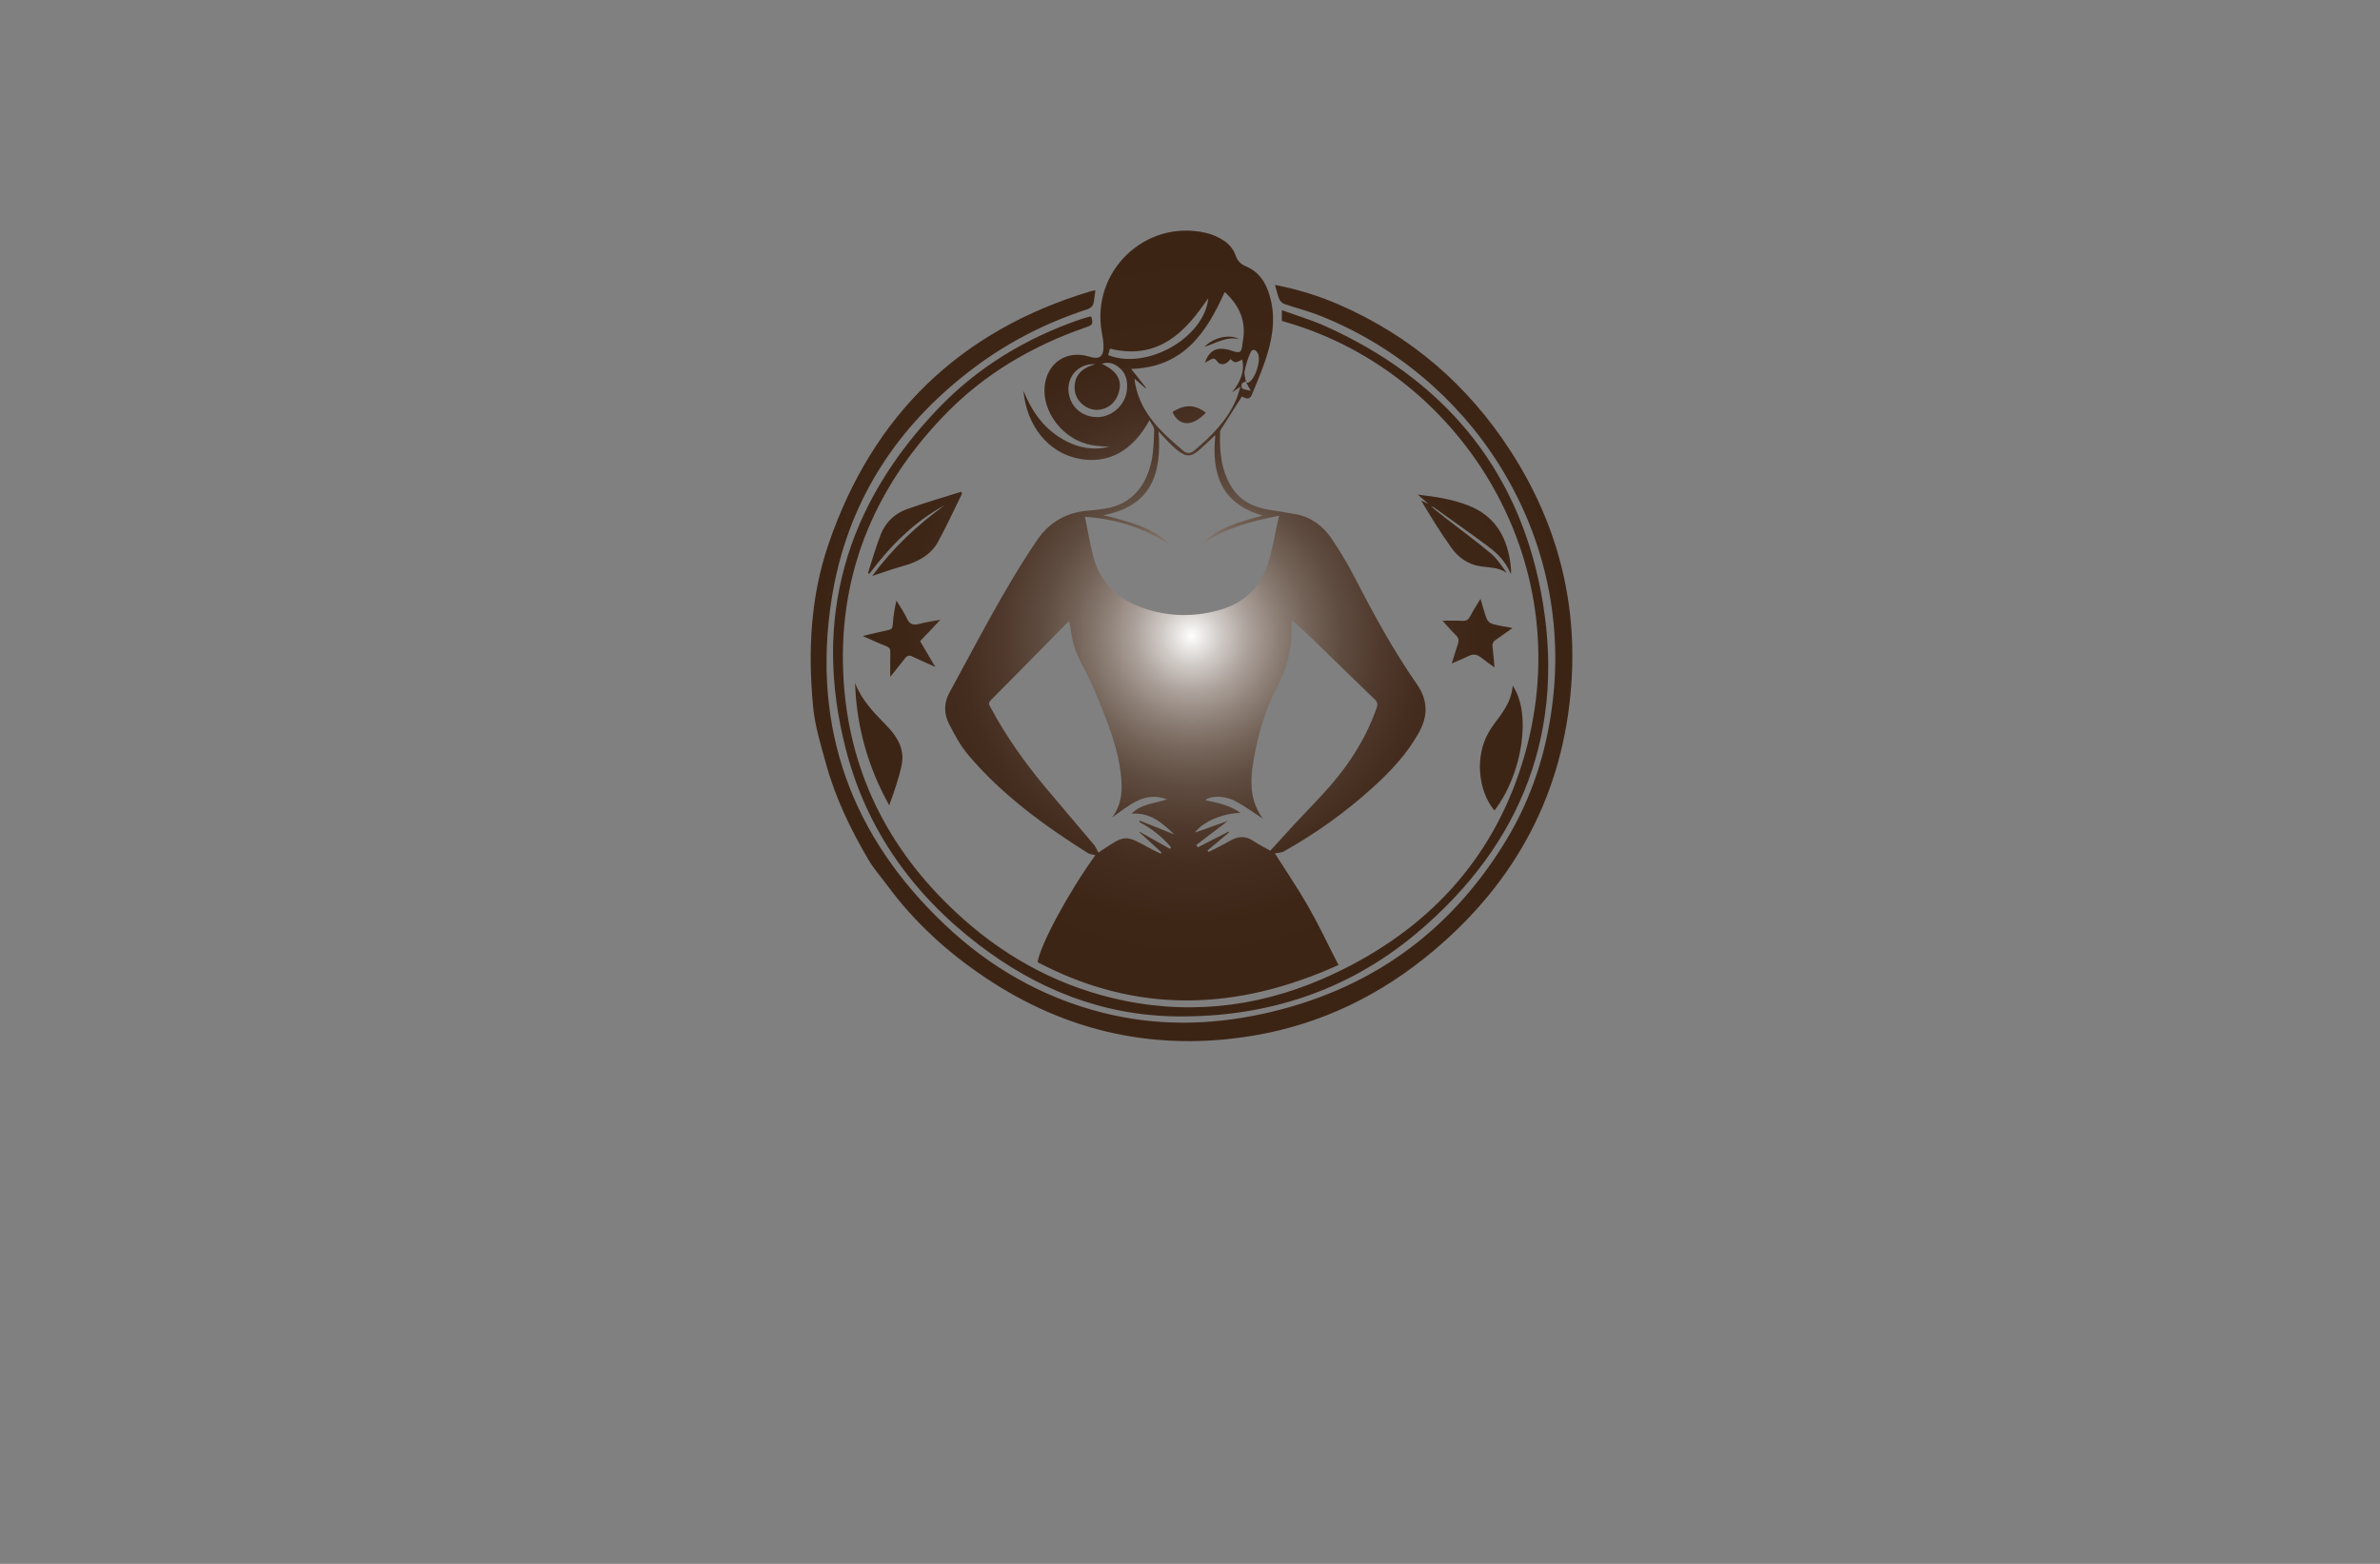 <?xml version="1.0" encoding="utf-8"?>
<!-- Generator: Adobe Illustrator 27.8.1, SVG Export Plug-In . SVG Version: 6.00 Build 0)  -->
<svg version="1.1" xmlns="http://www.w3.org/2000/svg" xmlns:xlink="http://www.w3.org/1999/xlink" x="0px" y="0px"
	 viewBox="0 0 350 230" style="enable-background:new 0 0 350 230;" xml:space="preserve">
<rect x="0" y="0" width="350" height="230" fill="#808080" stroke="none"/>
<style type="text/css">
	.st0{fill:#B6FFF3;}
	.st1{fill:#F0FFB8;}
	.st2{fill:#FFF6B8;}
	.st3{fill:#FFDCFF;}
	.st4{fill:#D1FFBB;}
	.st5{fill:#FFD6B8;}
	.st6{fill:#00224E;}
	.st7{fill:#C3FFB8;}
	.st8{fill:#EAEAEA;}
	.st9{fill:#CAFFF5;}
	.st10{fill:#E4335A;}
	.st11{fill:#005199;}
	.st12{fill:#AD0000;}
	.st13{fill:#00E2E2;}
	.st14{fill:#003F33;}
	.st15{fill:#600068;}
	.st16{fill:#664600;}
	.st17{fill:#DAB038;}
	.st18{fill:#466F85;}
	.st19{fill:#57D4FF;}
	.st20{fill:#99042B;}
	.st21{fill:#BF882F;}
	.st22{fill:#B0C1C1;}
	.st23{fill:#689FC1;}
	.st24{fill:#0035AA;}
	.st25{fill:#CEC1A3;}
	.st26{fill:#AC8746;}
	.st27{fill:#F2EBDD;}
	.st28{fill:#350B00;}
	.st29{fill:#ECC752;}
	.st30{fill:#005468;}
	.st31{stroke:#000000;stroke-width:0.25;stroke-miterlimit:10;}
	.st32{fill:#EFECFF;}
	.st33{fill:#FFDE98;}
	.st34{fill:#5B3F00;}
	.st35{fill:#826834;}
	.st36{fill:none;stroke:#5B3F00;stroke-width:2;stroke-miterlimit:10;}
	.st37{fill:#FFBE00;}
	.st38{fill:#9B8D75;}
	.st39{fill:#FFFFFF;}
	.st40{fill:#FFFF00;}
	.st41{fill:#FFBF00;}
	.st42{fill:#FFA500;}
	.st43{fill:#B7F3F9;}
	.st44{fill:#B78802;}
	.st45{fill:url(#SVGID_1_);}
	.st46{fill:url(#SVGID_00000144296608819845442820000001073983127876906159_);}
	.st47{fill:url(#SVGID_00000047741486474375238560000016554244817835193509_);}
	.st48{fill:url(#SVGID_00000174565225619241744290000007131841017786309805_);}
	.st49{fill:url(#SVGID_00000001630818708778572610000017210952665103186605_);}
	.st50{fill:url(#SVGID_00000109738030727716700200000017192243393271950732_);}
	.st51{fill:url(#SVGID_00000017514959040585868540000001000009541228736183_);}
	.st52{fill:url(#SVGID_00000069384151478970835700000017135253256443006388_);}
	.st53{fill:url(#SVGID_00000062905315175323905210000008821365198518546080_);}
	.st54{fill:url(#SVGID_00000074402467534812724510000000167686365270615681_);}
	.st55{fill:url(#SVGID_00000116228411672544559070000001723901660282241408_);}
	.st56{fill:url(#SVGID_00000030483172658295103660000003176883276804857758_);}
	.st57{fill:#FFFFFF;stroke:#3E423E;stroke-linecap:round;stroke-linejoin:round;stroke-miterlimit:10;}
	.st58{fill:#89DBEF;}
	.st59{fill:url(#SVGID_00000152237561932040419640000010311582782354075055_);}
	.st60{fill:#FC90C7;}
	.st61{fill:url(#SVGID_00000099629439454140488110000004943855350156838071_);}
	.st62{fill:url(#SVGID_00000128486637125271388830000006718323265673773232_);}
	.st63{fill:url(#SVGID_00000066504324476131852290000013638153154841879175_);}
	.st64{fill:url(#SVGID_00000065758717961672898790000002148670107460876182_);}
	.st65{fill:url(#SVGID_00000026133862975733313980000018047243221243939469_);}
	.st66{fill:url(#SVGID_00000057134780498353034120000004335674517845071286_);}
	.st67{fill:url(#SVGID_00000142168326660054496160000006836764481991100083_);}
	.st68{fill:url(#SVGID_00000098909156442775282100000017165892281485025703_);}
	.st69{fill:url(#SVGID_00000145043799329694870700000017892600524506968969_);}
	.st70{fill:url(#SVGID_00000168117541047214713720000013225358806916243334_);}
	.st71{fill:url(#SVGID_00000022536403180279610960000003760851101523169946_);}
	.st72{fill:url(#SVGID_00000180353899619800502510000007271555978766268299_);}
	.st73{fill:url(#SVGID_00000042710386495921756380000004032378534252323503_);}
	.st74{fill:url(#SVGID_00000155852328460869158520000007841942829894434465_);}
</style>
<g id="Logo1">
</g>
<g id="Logo2">
</g>
<g id="Logo3">
</g>
<g id="Logo4">
</g>
<g id="Logo5">
</g>
<g id="Logo6">
</g>
<g id="Logo7">
</g>
<g id="Logo8">
</g>
<g id="Logo9">
</g>
<g id="Logo10">
</g>
<g id="Logo11">
</g>
<g id="Logo12">
</g>
<g id="Logo13">
</g>
<g id="Logo14">
</g>
<g id="Logo15">
	<radialGradient id="SVGID_1_" cx="175.228" cy="93.523" r="57.836" gradientUnits="userSpaceOnUse">
		<stop  offset="0" style="stop-color:#FFFFFF"/>
		<stop  offset="0.014" style="stop-color:#F5F4F3"/>
		<stop  offset="0.077" style="stop-color:#CFC9C5"/>
		<stop  offset="0.145" style="stop-color:#ACA19B"/>
		<stop  offset="0.218" style="stop-color:#8D8077"/>
		<stop  offset="0.296" style="stop-color:#746358"/>
		<stop  offset="0.381" style="stop-color:#5F4C40"/>
		<stop  offset="0.477" style="stop-color:#503A2D"/>
		<stop  offset="0.588" style="stop-color:#442D1F"/>
		<stop  offset="0.729" style="stop-color:#3E2617"/>
		<stop  offset="1" style="stop-color:#3C2415"/>
	</radialGradient>
	<path class="st45" d="M169.04,61.79c-2.49,4.62-6.19,6.55-10.54,5.64c-4.34-0.9-7.53-4.79-7.99-9.96c1.12,2.79,2.63,5.01,4.95,6.61
		c2.32,1.6,4.83,2.29,7.64,1.64c-0.85-0.08-1.71-0.11-2.55-0.26c-4.1-0.71-7.33-4.79-6.92-8.68c0.36-3.44,3.26-5.35,6.55-4.33
		c1.5,0.46,2.12,0.03,2.1-1.55c-0.01-0.72-0.15-1.44-0.27-2.15c-1.52-8.88,6.39-16.47,15.2-14.53c1.01,0.22,2.04,0.66,2.89,1.25
		c0.69,0.48,1.33,1.27,1.59,2.05c0.3,0.89,0.75,1.31,1.58,1.67c2.25,0.96,3.18,2.95,3.67,5.17c0.65,2.99,0.07,5.89-0.89,8.71
		c-0.57,1.68-1.27,3.33-1.95,4.98c-0.38,0.91-1.01,0.49-1.46,0.26c-1.04,1.63-2.06,3.22-3.07,4.81c-0.07,0.11-0.14,0.25-0.14,0.38
		c-0.11,2.94,0.13,5.8,1.83,8.35c1.38,2.05,3.43,2.83,5.73,3.19c1.21,0.19,2.42,0.37,3.63,0.6c2.24,0.43,3.94,1.73,5.18,3.55
		c1.22,1.79,2.35,3.66,3.34,5.59c2.8,5.43,5.71,10.8,9.21,15.82c1.69,2.43,1.66,4.71,0.29,7.18c-1.76,3.17-4.22,5.75-6.88,8.15
		c-3.95,3.57-8.26,6.64-12.89,9.25c-0.45,0.26-1.05,0.25-1.39,0.32c1.55,2.45,3.34,5.07,4.91,7.82c1.57,2.75,2.92,5.63,4.45,8.6
		c-14.97,6.78-29.64,7.27-44.25-0.41c0.4-2.61,4.6-10.35,8.5-15.74c-0.36-0.1-0.81-0.11-1.13-0.32
		c-6.42-4.05-12.52-8.49-17.48-14.31c-1.19-1.4-2.11-3.07-2.94-4.73c-0.73-1.44-0.74-3.05,0.07-4.52
		c4.14-7.55,8.02-15.25,12.87-22.4c1.97-2.9,4.61-4.23,7.99-4.43c0.64-0.04,1.27-0.15,1.91-0.24c4.31-0.58,6.29-3.8,6.95-6.96
		c0.32-1.51,0.36-3.1,0.4-4.65C169.74,62.78,169.32,62.34,169.04,61.79z M183.22,56.15c-0.65,0.01-0.77,0.54-0.58,0.91
		c0.13,0.24,0.7,0.25,1.29,0.43c-0.32-0.6-0.49-0.93-0.67-1.26c0.11,0.02,0.24,0.09,0.31,0.05c1.04-0.5,1.94-3.33,1.39-4.34
		c-0.34-0.62-0.82-0.67-1.09-0.04c-0.37,0.86-0.66,1.77-0.84,2.69C182.94,55.08,183.15,55.62,183.22,56.15z M172.21,80.23
		c-3.8-2.48-7.92-3.93-12.66-4.22c0.4,1.97,0.71,3.72,1.13,5.45c0.91,3.82,3.27,6.4,6.92,7.78c3.82,1.45,7.74,1.59,11.67,0.5
		c2.58-0.71,4.73-2.12,6.13-4.48c1.67-2.83,1.86-6.08,2.71-9.41c-4.14,0.79-7.93,1.87-11.32,4.12c2.43-2.46,5.65-3.25,8.9-4.14
		c-6.12-1.74-7.56-6.15-6.96-11.85c-0.8,0.75-1.48,1.41-2.18,2.04c-1.38,1.26-2.11,1.28-3.56,0.08c-0.43-0.35-0.82-0.75-1.21-1.15
		c-0.44-0.45-0.86-0.92-1.41-1.51c0.51,6.27-1.09,11.02-8.11,12.33C165.99,76.7,169.54,77.52,172.21,80.23z M171.6,117.55
		c-3.36-1.25-5.6,0.98-8.04,2.66c1.51-2.02,1.54-4.29,1.24-6.6c-0.42-3.26-1.5-6.34-2.73-9.37c-0.8-1.96-1.57-3.95-2.58-5.8
		c-0.83-1.51-1.54-3.02-1.84-4.72c-0.13-0.75-0.26-1.5-0.4-2.34c-0.2,0.15-0.31,0.22-0.41,0.32c-3.72,3.78-7.43,7.56-11.17,11.32
		c-0.4,0.4-0.19,0.67,0,1.01c2.23,4.18,4.95,8.02,7.97,11.65c2.39,2.87,4.84,5.7,7.24,8.56c0.27,0.32,0.42,0.75,0.65,1.16
		c0.15-0.1,0.37-0.25,0.6-0.41c3.35-2.22,3.35-2.22,6.85-0.3c0.27,0.15,0.54,0.29,0.81,0.43c0.3,0.15,0.6,0.28,0.9,0.42
		c0.04-0.06,0.07-0.13,0.11-0.19c-1.08-0.98-2.16-1.97-3.24-2.95c0.01-0.02,0.03-0.04,0.04-0.07c1.49,0.84,2.98,1.68,4.46,2.52
		c0.05-0.08,0.1-0.16,0.15-0.24c-1.3-1.55-2.88-2.78-4.69-3.73c0.03-0.06,0.07-0.13,0.1-0.19c1.69,0.68,3.38,1.36,5.07,2.04
		c-1.73-1.67-3.49-3.27-6.28-3.06C167.98,118.11,169.93,118.2,171.6,117.55z M190,91.22c-0.03,0.58-0.07,0.91-0.07,1.25
		c0.06,3.05-0.71,5.88-2.13,8.58c-1.49,2.85-2.48,5.91-3.13,9.06c-0.72,3.54-1.3,7.1,1.03,10.28c-1.3-0.84-2.58-1.8-3.97-2.54
		c-1.65-0.88-3.64-0.87-4.5-0.17c1.81,0.39,3.61,0.72,5.2,1.88c-2.55,0.01-5.61,1.32-6.7,2.89c1.63-0.58,3.19-1.13,4.84-1.72
		c-1.64,1.25-3.14,2.4-4.64,3.54c0.07,0.12,0.15,0.23,0.22,0.35c1.51-0.77,3.01-1.55,4.52-2.32c0.03,0.04,0.05,0.08,0.08,0.12
		c-1.06,0.89-2.12,1.78-3.18,2.66c0.05,0.07,0.1,0.14,0.15,0.21c0.32-0.15,0.64-0.29,0.95-0.45c0.79-0.41,1.58-0.82,2.36-1.26
		c1.12-0.63,2.19-0.65,3.29,0.1c0.82,0.55,1.72,0.99,2.49,1.43c1.25-1.37,2.41-2.65,3.58-3.92c1.37-1.47,2.77-2.91,4.13-4.38
		c3.44-3.72,6.24-7.85,7.92-12.68c0.18-0.51,0.17-0.85-0.24-1.24c-3.19-3.07-6.36-6.17-9.55-9.26
		C191.83,92.85,190.98,92.11,190,91.22z M177.19,53.34c0.63-1.78,1.69-2.33,3.41-1.92c0.59,0.14,1.29,0.51,1.73,0.31
		c0.33-0.15,0.35-1.03,0.45-1.6c0.5-2.84-0.45-5.16-2.68-7.19c-2.68,6.04-6.12,11.09-13.75,11.32c0.83,1.05,1.51,1.92,2.2,2.79
		c-0.02,0.02-0.04,0.05-0.06,0.07c-0.52-0.45-1.04-0.9-1.66-1.43c0.05,0.38,0.08,0.63,0.13,0.87c0.86,4.36,3.95,7.11,7.12,9.79
		c0.5,0.42,1.07,0.3,1.54-0.09c2.53-2.13,4.88-4.43,6.19-7.55c0.22-0.52,0.36-1.08,0.61-1.83c-0.55,0.37-0.89,0.59-1.24,0.82
		c1.36-1.68,1.87-3.27,1.5-4.81c-1.04,0.52-1.09,0.51-1.73-0.08c-0.6,0.85-1.48,1.03-1.96,0.33c-0.37-0.54-0.68-0.44-1.1-0.17
		C177.71,53.07,177.52,53.16,177.19,53.34z M161.11,53.55c-2.68-0.13-4.48,2.08-3.87,4.65c0.48,2.01,2.28,3.28,4.44,3.13
		c2.07-0.15,3.86-1.92,4.05-4.02c0.13-1.39-0.18-2.62-1.41-3.45c-0.62-0.42-1.31-0.69-2.29-0.35c2.16,1,3.27,2.41,2.31,4.7
		c-0.59,1.42-2,2.21-3.41,2.05c-1.4-0.17-2.74-1.4-2.88-2.86C157.85,55.23,159.12,54.1,161.11,53.55z M177.69,43.86
		c-1.68,2.4-3.41,4.76-5.98,6.32c-2.65,1.61-5.49,1.83-8.49,1.1c-0.1,0.39-0.18,0.67-0.25,0.95
		C168.64,54.48,177.11,49.68,177.69,43.86z M160.36,42.85c-19.19,5.76-31.99,18.19-38.49,37.08c-2.68,7.78-3.07,15.83-2.3,23.97
		c0.28,2.91,1.14,5.67,1.91,8.46c1.38,5.01,3.62,9.64,6.24,14.09c0.8,1.36,1.87,2.56,2.81,3.83c3.97,5.38,8.85,9.81,14.38,13.51
		c12.03,8.05,25.21,10.91,39.47,8.51c9.97-1.68,18.75-5.99,26.46-12.49c12.14-10.23,19.07-23.21,20.23-39.08
		c0.91-12.44-2.15-23.93-8.95-34.43c-6.27-9.69-14.63-16.89-25.21-21.5c-2.99-1.3-6.09-2.26-9.41-2.89
		c0.22,0.76,0.36,1.44,0.62,2.07c0.12,0.29,0.43,0.62,0.73,0.72c1.76,0.61,3.59,1.06,5.32,1.75c21.83,8.7,36.66,30.9,34.3,55.47
		c-0.75,7.77-2.98,15.11-7.05,21.78c-8.25,13.55-20.17,22.01-35.68,25.4c-7.91,1.73-15.83,1.82-23.71-0.19
		c-8.85-2.26-16.54-6.71-23.11-12.94c-13.73-13-19.54-28.97-16.65-47.7c2.21-14.34,9.6-25.75,21.25-34.39
		c5.01-3.72,10.52-6.49,16.46-8.42c0.31-0.1,0.68-0.4,0.77-0.68c0.19-0.63,0.22-1.31,0.33-2.1
		C160.78,42.75,160.57,42.79,160.36,42.85z M189.39,47.46c25.78,7.61,43.53,35.82,34.43,64.89c-4.48,14.33-14.03,24.4-27.48,30.78
		c-9.87,4.69-20.28,6.24-31.06,4.03c-8.96-1.84-16.85-5.97-23.66-12.04c-10.4-9.27-16.59-20.79-17.54-34.78
		c-1.03-15.22,4.21-28.25,14.72-39.19c5.85-6.09,12.94-10.26,20.89-13.01c1.03-0.36,1.07-0.46,0.79-1.59
		c-0.1,0.01-0.22,0.01-0.32,0.04c-0.48,0.14-0.97,0.26-1.44,0.43c-7.87,2.74-14.87,6.95-20.65,12.96
		c-13.71,14.25-18.66,31.04-13.66,50.31c3.05,11.78,9.87,21.27,19.52,28.65c8.54,6.53,18.13,10.39,28.98,10.54
		c13.2,0.18,25.18-3.67,35.32-12.15c15.78-13.21,22.25-30.23,18.34-50.47c-3.55-18.37-14.59-31.2-31.62-38.87
		c-2.04-0.92-4.21-1.56-6.45-2.38c0,0.67,0,1.08,0,1.58C188.82,47.28,189.1,47.38,189.39,47.46z M127.84,84.39
		c3.07-4.07,6.57-7.65,11.11-10.1c-4.09,2.95-7.72,6.36-10.68,10.43c1.03-0.35,2.01-0.7,3.01-1.02c0.77-0.25,1.55-0.44,2.32-0.7
		c1.79-0.61,3.39-1.58,4.31-3.25c1.27-2.31,2.37-4.72,3.54-7.09c0.02-0.04-0.02-0.1-0.08-0.34c-2.71,0.86-5.44,1.63-8.09,2.6
		c-1.73,0.63-3.05,1.92-3.74,3.64c-0.74,1.87-1.28,3.82-1.9,5.74C127.7,84.33,127.77,84.36,127.84,84.39z M219.73,106.46
		c-0.32,0.42-0.6,0.88-0.86,1.34c-1.95,3.41-1.55,8.47,0.9,11.4c4.13-5.36,5.49-14.31,2.68-18.36
		C222.28,103.14,221,104.8,219.73,106.46z M130.77,118.44c0.7-1.97,1.42-3.93,1.83-5.96c0.49-2.39-0.73-4.25-2.33-5.88
		c-1.8-1.83-3.58-3.67-4.52-6.14C125.95,106.84,127.63,112.8,130.77,118.44z M135.31,94.3c0.95-1,1.92-2.02,2.99-3.15
		c-1.15,0.22-2.15,0.34-3.11,0.61c-0.9,0.25-1.43,0.05-1.83-0.82c-0.42-0.91-1.01-1.74-1.53-2.61c-0.31,1.26-0.46,2.44-0.55,3.62
		c-0.03,0.45-0.21,0.62-0.63,0.71c-1.21,0.26-2.4,0.55-3.78,0.88c1.26,0.55,2.34,1.06,3.45,1.49c0.47,0.18,0.63,0.43,0.61,0.93
		c-0.04,1.21-0.01,2.41-0.01,3.58c0.7-0.87,1.46-1.79,2.18-2.73c0.31-0.4,0.6-0.48,1.07-0.25c1.05,0.5,2.12,0.96,3.38,1.53
		C136.75,96.72,136.06,95.55,135.31,94.3z M216.18,90.67c-0.26,0.48-0.55,0.67-1.11,0.64c-0.96-0.06-1.92-0.02-2.94-0.02
		c0.67,0.73,1.3,1.47,1.99,2.15c0.4,0.39,0.45,0.77,0.28,1.27c-0.31,0.91-0.59,1.84-0.91,2.87c0.88-0.39,1.69-0.69,2.44-1.08
		c0.72-0.38,1.31-0.26,1.92,0.23c0.59,0.48,1.22,0.91,1.93,1.43c-0.1-1.11-0.17-2.05-0.29-2.99c-0.06-0.51,0.09-0.83,0.52-1.11
		c0.79-0.51,1.53-1.08,2.41-1.7c-1.1-0.21-2.04-0.34-2.94-0.59c-0.33-0.09-0.71-0.42-0.83-0.73c-0.36-0.9-0.59-1.85-0.93-2.96
		C217.13,89.04,216.62,89.83,216.18,90.67z M210.41,74.44c0.18,0.07,0.38,0.12,0.53,0.23c2.63,1.88,5.27,3.74,7.87,5.67
		c1.38,1.03,2.61,2.22,3.38,4.1c0.02-0.37,0.04-0.45,0.03-0.53c-0.04-0.44-0.07-0.89-0.14-1.33c-0.57-3.83-2.36-6.74-6.1-8.22
		c-2.34-0.93-4.8-1.3-7.49-1.62c0.64,0.56,1.14,1,1.64,1.43C210.23,74.25,210.32,74.35,210.41,74.44z M208.99,73.6
		c1.41,2.41,2.87,4.74,4.46,6.98c1.03,1.45,2.48,2.44,4.26,2.71c1.32,0.2,2.68,0.13,3.86,0.96c-0.74-1.02-1.41-2.09-2.33-2.86
		c-2.24-1.87-4.59-3.6-6.9-5.39c-0.65-0.51-1.29-1.04-1.93-1.57c-0.09-0.09-0.18-0.18-0.27-0.27
		C209.76,73.98,209.37,73.79,208.99,73.6z M177.33,60.7c-1.58-1.23-3.11-1.26-4.91-0.1C173.39,62.75,175.37,62.79,177.33,60.7z
		 M177.15,51c1.76-0.56,3.26-1.57,5.06-1.12C180.89,49.09,178.42,49.62,177.15,51z"/>
</g>
</svg>
